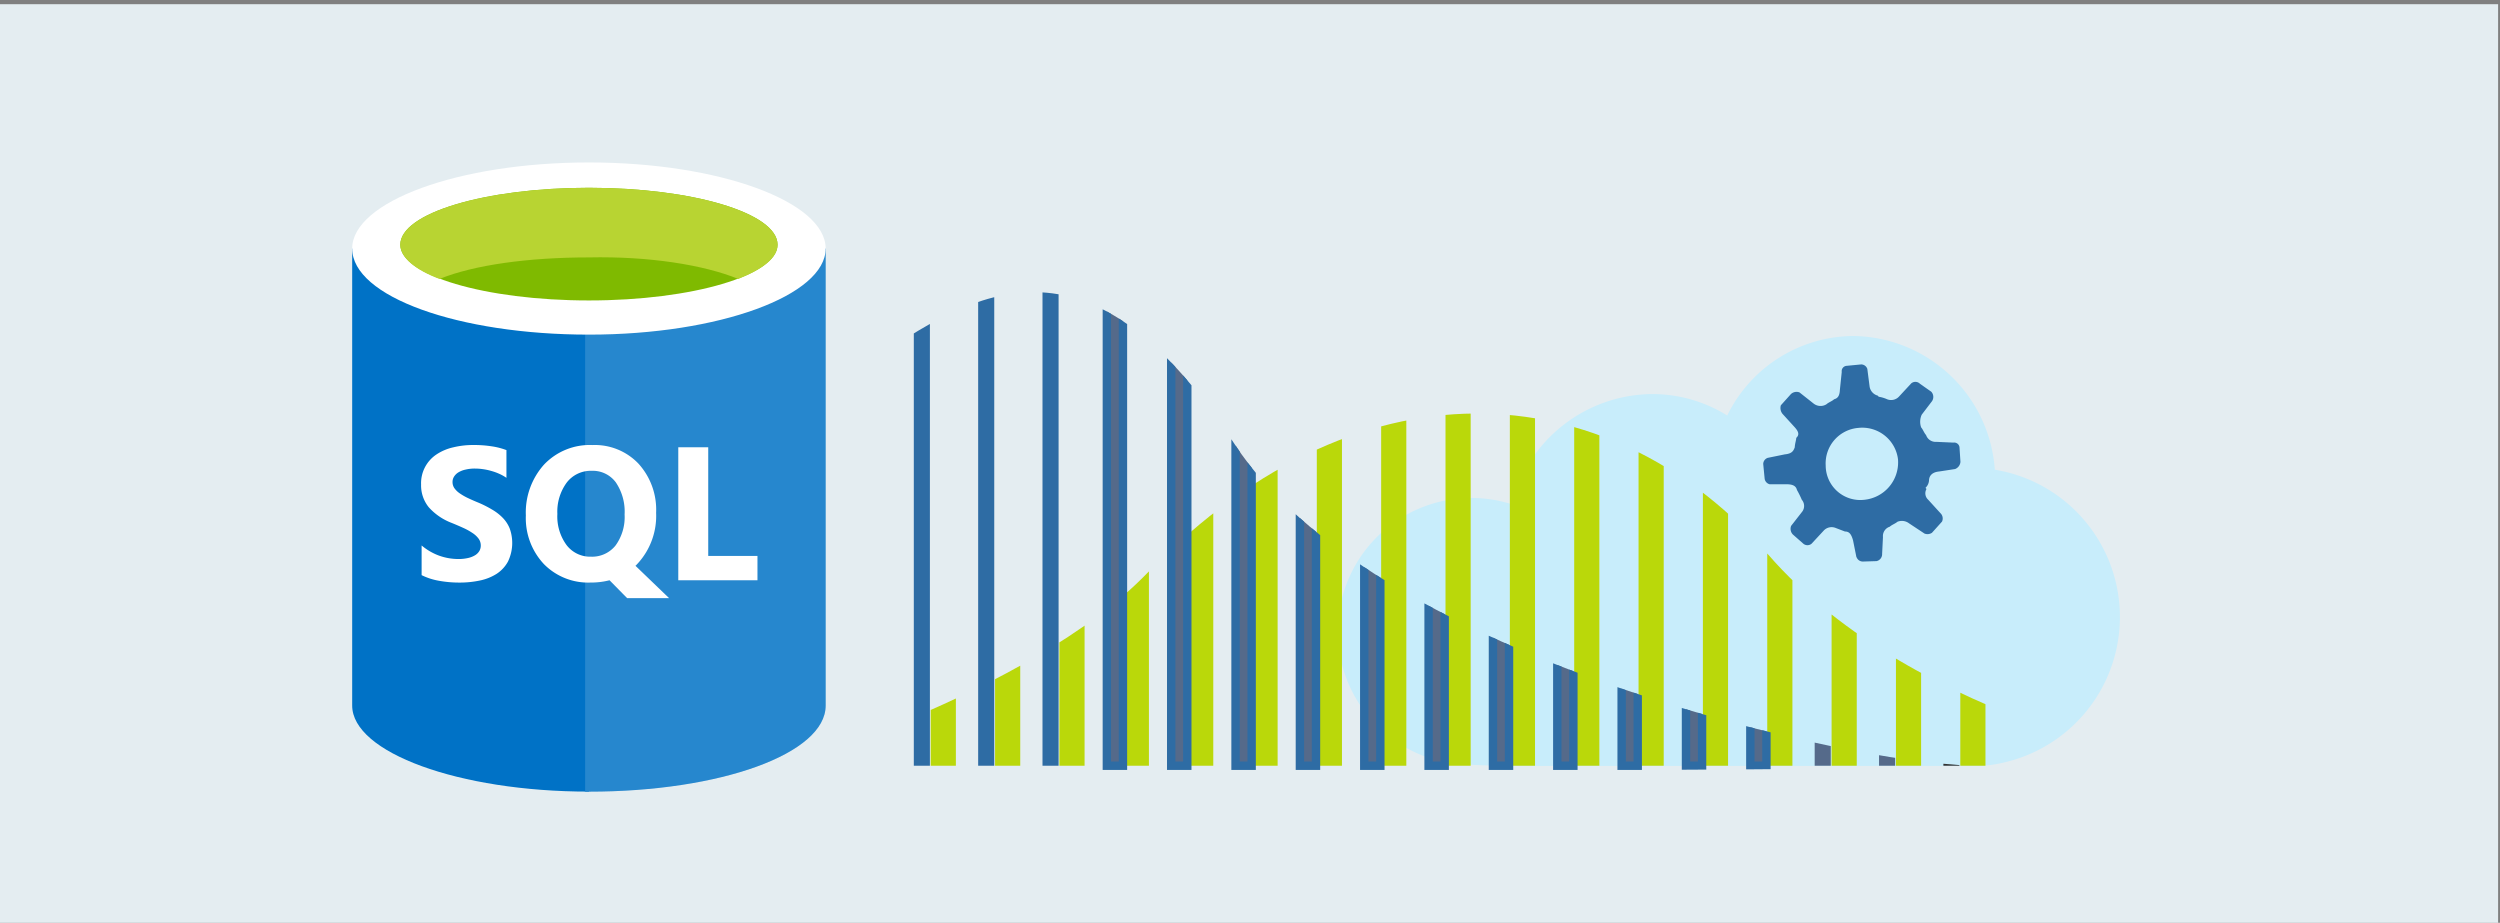 <svg xmlns="http://www.w3.org/2000/svg" xmlns:xlink="http://www.w3.org/1999/xlink" viewBox="0 0 298 110">
  <rect x="0" y="0" width="298" height="110" fill="#808080" stroke="none"/>
  <defs>
    <clipPath id="clip-path">
      <path d="M262.971,91.915H91.329s31.32-9.032,45.382-23.561c26.457-27.312,56.307-22.729,74.019-2.294S262.971,91.915,262.971,91.915Z" fill="none"/>
    </clipPath>
    <clipPath id="clip-path-2">
      <path d="M104.451,42.7c13.622-9.537,26.38-14.7,42.73,10.266S217.589,90.2,232.546,91.11s-128.734.805-128.734.805Z" fill="none"/>
    </clipPath>
  </defs>
  <title>6 - extended-events</title>
  <g id="background_blue" data-name="background blue">
    <rect x="-0.226" y="0.5" width="298" height="110" fill="#e4edf1"/>
  </g>
  <g id="Shapes">
    <path d="M237.781,55.992a17.125,17.125,0,0,0-16.849-15.941,16.861,16.861,0,0,0-15.047,9.479,16.88,16.88,0,0,0-8.987-2.557A17.449,17.449,0,0,0,180.177,60.1,15.9,15.9,0,0,0,168.594,89.64a15.082,15.082,0,0,0,4.948,1.387l.4.038c2.288.2,5.433.236,10.17.236h51.378a14.2,14.2,0,0,0,3.33-.4,17.793,17.793,0,0,0-1.035-34.913Z" fill="#c8edfb"/>
    <g>
      <g clip-path="url(#clip-path)">
        <g>
          <line x1="112.441" y1="91.276" x2="112.441" y2="29.913" fill="none" stroke="#bad80a" stroke-miterlimit="10" stroke-width="3"/>
          <line x1="120.112" y1="91.276" x2="120.112" y2="29.913" fill="none" stroke="#bad80a" stroke-miterlimit="10" stroke-width="3"/>
          <line x1="127.782" y1="91.276" x2="127.782" y2="29.913" fill="none" stroke="#bad80a" stroke-miterlimit="10" stroke-width="3"/>
          <line x1="135.452" y1="91.276" x2="135.452" y2="29.913" fill="none" stroke="#bad80a" stroke-miterlimit="10" stroke-width="3"/>
          <line x1="143.123" y1="91.276" x2="143.123" y2="29.913" fill="none" stroke="#bad80a" stroke-miterlimit="10" stroke-width="3"/>
          <line x1="150.793" y1="91.276" x2="150.793" y2="29.913" fill="none" stroke="#bad80a" stroke-miterlimit="10" stroke-width="3"/>
          <line x1="158.463" y1="91.276" x2="158.463" y2="29.913" fill="none" stroke="#bad80a" stroke-miterlimit="10" stroke-width="3"/>
          <line x1="166.134" y1="91.276" x2="166.134" y2="29.913" fill="none" stroke="#bad80a" stroke-miterlimit="10" stroke-width="3"/>
          <line x1="173.804" y1="91.276" x2="173.804" y2="29.913" fill="none" stroke="#bad80a" stroke-miterlimit="10" stroke-width="3"/>
          <line x1="181.474" y1="91.276" x2="181.474" y2="29.913" fill="none" stroke="#bad80a" stroke-miterlimit="10" stroke-width="3"/>
          <line x1="189.145" y1="91.276" x2="189.145" y2="29.913" fill="none" stroke="#bad80a" stroke-miterlimit="10" stroke-width="3"/>
          <line x1="196.815" y1="91.276" x2="196.815" y2="29.913" fill="none" stroke="#bad80a" stroke-miterlimit="10" stroke-width="3"/>
          <line x1="204.485" y1="91.276" x2="204.485" y2="29.913" fill="none" stroke="#bad80a" stroke-miterlimit="10" stroke-width="3"/>
          <line x1="212.156" y1="91.276" x2="212.156" y2="29.913" fill="none" stroke="#bad80a" stroke-miterlimit="10" stroke-width="3"/>
          <line x1="219.826" y1="91.276" x2="219.826" y2="29.913" fill="none" stroke="#bad80a" stroke-miterlimit="10" stroke-width="3"/>
          <line x1="227.496" y1="91.276" x2="227.496" y2="29.913" fill="none" stroke="#bad80a" stroke-miterlimit="10" stroke-width="3"/>
          <line x1="235.167" y1="91.276" x2="235.167" y2="29.913" fill="none" stroke="#bad80a" stroke-miterlimit="10" stroke-width="3"/>
        </g>
      </g>
      <g clip-path="url(#clip-path-2)">
        <g>
          <rect x="108.926" y="29.913" width="1.918" height="61.363" fill="#2e6ca4"/>
          <rect x="116.596" y="29.913" width="1.918" height="61.363" fill="#2e6ca4"/>
          <rect x="124.266" y="29.913" width="1.918" height="61.363" fill="#2e6ca4"/>
          <rect x="131.937" y="29.913" width="1.918" height="61.363" fill="#556a8a" stroke="#2e6ca4" stroke-miterlimit="10"/>
          <rect x="139.607" y="29.913" width="1.918" height="61.363" fill="#556a8a" stroke="#2e6ca4" stroke-miterlimit="10"/>
          <rect x="147.277" y="29.913" width="1.918" height="61.363" fill="#556a8a" stroke="#2e6ca4" stroke-miterlimit="10"/>
          <rect x="154.948" y="29.913" width="1.918" height="61.363" fill="#556a8a" stroke="#2e6ca4" stroke-miterlimit="10"/>
          <rect x="162.618" y="29.913" width="1.918" height="61.363" fill="#556a8a" stroke="#2e6ca4" stroke-miterlimit="10"/>
          <rect x="170.288" y="29.913" width="1.918" height="61.363" fill="#556a8a" stroke="#2e6ca4" stroke-miterlimit="10"/>
          <rect x="177.959" y="29.913" width="1.918" height="61.363" fill="#556a8a" stroke="#2e6ca4" stroke-miterlimit="10"/>
          <rect x="185.629" y="29.913" width="1.918" height="61.363" fill="#556a8a" stroke="#2e6ca4" stroke-miterlimit="10"/>
          <rect x="193.299" y="29.913" width="1.918" height="61.363" fill="#556a8a" stroke="#2e6ca4" stroke-miterlimit="10"/>
          <rect x="200.97" y="29.913" width="1.918" height="61.363" fill="#556a8a" stroke="#2e6ca4" stroke-miterlimit="10"/>
          <rect x="208.64" y="29.913" width="1.918" height="61.363" fill="#556a8a" stroke="#2e6ca4" stroke-miterlimit="10"/>
          <rect x="216.31" y="29.913" width="1.918" height="61.363" fill="#556a8a"/>
          <rect x="223.981" y="29.913" width="1.918" height="61.363" fill="#556a8a"/>
          <rect x="231.651" y="29.913" width="1.918" height="61.363" fill="#333"/>
        </g>
      </g>
    </g>
    <path d="M221.3,66.4a.786.786,0,0,0,.735.537l1.643-.051a.843.843,0,0,0,.671-.856l.1-2.02a1.169,1.169,0,0,1,.812-1.227c.262-.243.639-.352.914-.588a1.412,1.412,0,0,1,1.381.185L229.4,63.6a.957.957,0,0,0,.888-.09l1.2-1.336a.875.875,0,0,0-.205-1.022l-1.444-1.586a1.028,1.028,0,0,1-.2-1.278l-.122-.134a1.371,1.371,0,0,0,.422-.863c0-.505.3-1,1.189-1.087l1.917-.294a1,1,0,0,0,.64-.856l-.115-1.758a.639.639,0,0,0-.727-.538h-.009l-2.019-.089a1.2,1.2,0,0,1-1.228-.812c-.243-.262-.351-.639-.588-.914a2.028,2.028,0,0,1,.071-1.515l1.214-1.592a.913.913,0,0,0-.077-1.144l-1.348-.946a.768.768,0,0,0-1.042-.045l-1.464,1.579a1.278,1.278,0,0,1-1.406.313,3.915,3.915,0,0,0-1-.3l-.122-.134a1.331,1.331,0,0,1-.965-1.055l-.275-2.129a.778.778,0,0,0-.735-.536l-1.777.172a.639.639,0,0,0-.538.726v.009l-.223,2.142c-.032.754-.3,1-.684,1.105-.262.243-.64.352-.914.595a1.329,1.329,0,0,1-1.515-.071L214.5,46.775a.985.985,0,0,0-1.023.2l-1.2,1.336a1.115,1.115,0,0,0,.2,1.022l1.445,1.586c.479.53.588.914.191,1.278,0,.256-.153.639-.179,1.131-.147.371-.287.748-1.176.831l-2.039.416a.785.785,0,0,0-.543.735l.173,1.777a.805.805,0,0,0,.6.639H213.1c.754.032,1,.3,1.1.684a11.422,11.422,0,0,1,.576,1.163,1.133,1.133,0,0,1,.064,1.394L213.5,62.685a.977.977,0,0,0,.205,1.022l1.214,1.068a.768.768,0,0,0,1.01.045l1.464-1.579a1.278,1.278,0,0,1,1.406-.313l1.119.428c.5,0,.748.287.965,1.055l.409,2.039m4.96-11.506a4.474,4.474,0,0,1-4.008,4.628,4.121,4.121,0,0,1-4.621-4.091,4.244,4.244,0,0,1,3.874-4.474,4.294,4.294,0,0,1,4.75,3.786l0,.049" fill="#2e6ca4"/>
    <g>
      <rect x="38.962" y="19.365" width="61.871" height="75" fill-opacity="0"/>
      <rect x="41.98" y="19.365" width="56.439" height="75" fill-opacity="0"/>
      <path d="M41.98,29.627V84.1c0,5.583,12.676,10.261,28.22,10.261V29.627Z" fill="#0072c6"/>
      <path d="M69.747,94.365H70.2c15.694,0,28.219-4.527,28.219-10.261V29.627H69.747V94.365Z" fill="#0072c6"/>
      <path d="M69.747,94.365H70.2c15.694,0,28.219-4.527,28.219-10.261V29.627H69.747V94.365Z" fill="#fff" opacity="0.15" style="isolation: isolate"/>
      <path d="M98.419,29.627c0,5.583-12.676,10.261-28.219,10.261S41.98,35.361,41.98,29.627c0-5.584,12.676-10.262,28.22-10.262S98.419,24.043,98.419,29.627Z" fill="#fff"/>
      <path d="M92.685,29.174c0,3.622-10.111,6.64-22.485,6.64S47.715,32.8,47.715,29.174c0-3.773,10.11-6.791,22.485-6.791S92.685,25.4,92.685,29.174Z" fill="#7fba00"/>
      <path d="M88.007,33.249c3.018-1.208,4.678-2.566,4.678-4.075,0-3.773-10.111-6.791-22.485-6.791S47.715,25.4,47.715,29.174c0,1.509,1.811,3.018,4.678,4.075,4.074-1.66,10.563-2.566,17.807-2.566C77.443,30.532,83.932,31.589,88.007,33.249Z" fill="#b8d432"/>
      <rect x="38.962" y="45.019" width="61.871" height="33.199" fill-opacity="0"/>
      <path d="M50.257,68.556V65.019a6.9,6.9,0,0,0,2.089,1.216,6.809,6.809,0,0,0,2.277.4,4.982,4.982,0,0,0,1.172-.122,2.772,2.772,0,0,0,.84-.331,1.521,1.521,0,0,0,.508-.509,1.293,1.293,0,0,0,.166-.641,1.382,1.382,0,0,0-.265-.829,2.834,2.834,0,0,0-.73-.674,7.352,7.352,0,0,0-1.083-.6q-.63-.287-1.359-.585A6.989,6.989,0,0,1,51.1,60.454a4.142,4.142,0,0,1-.906-2.7,4.118,4.118,0,0,1,1.846-3.592,6.019,6.019,0,0,1,1.989-.84,9.967,9.967,0,0,1,2.388-.277A13.765,13.765,0,0,1,58.6,53.2a8.4,8.4,0,0,1,1.768.453v3.305a5.231,5.231,0,0,0-.873-.486,6.167,6.167,0,0,0-.961-.343,6.784,6.784,0,0,0-1-.21,6.912,6.912,0,0,0-.928-.066,4.667,4.667,0,0,0-1.106.121,2.757,2.757,0,0,0-.84.321,1.6,1.6,0,0,0-.53.508,1.168,1.168,0,0,0-.188.652,1.286,1.286,0,0,0,.21.719,2.531,2.531,0,0,0,.6.6,6.965,6.965,0,0,0,.939.553q.553.266,1.249.553a13.035,13.035,0,0,1,1.7.851,5.874,5.874,0,0,1,1.3,1.006,3.9,3.9,0,0,1,.829,1.293,5.1,5.1,0,0,1-.221,3.912A4.079,4.079,0,0,1,59.2,68.4a5.973,5.973,0,0,1-2.012.8,11.52,11.52,0,0,1-2.409.243,13.458,13.458,0,0,1-2.487-.221A7.476,7.476,0,0,1,50.257,68.556Zm20.116.884a7.389,7.389,0,0,1-5.548-2.21,8,8,0,0,1-2.144-5.781,8.548,8.548,0,0,1,2.177-6.079,7.517,7.517,0,0,1,5.769-2.321,7.176,7.176,0,0,1,5.482,2.222,8.152,8.152,0,0,1,2.1,5.858,8.4,8.4,0,0,1-2.177,6.023c-.051.052-.1.1-.144.155s-.092.089-.143.133L79.757,71.3h-5l-2.1-2.133A8.9,8.9,0,0,1,70.373,69.44Zm.155-13.318a3.605,3.605,0,0,0-2.984,1.415,5.848,5.848,0,0,0-1.106,3.724,5.767,5.767,0,0,0,1.106,3.725,3.539,3.539,0,0,0,2.895,1.371,3.581,3.581,0,0,0,2.929-1.327,5.755,5.755,0,0,0,1.084-3.7,6.219,6.219,0,0,0-1.05-3.836A3.407,3.407,0,0,0,70.528,56.122ZM90.29,69.164H80.851V53.315h3.57V66.268H90.29Z" fill="#fff"/>
    </g>
  </g>
</svg>
